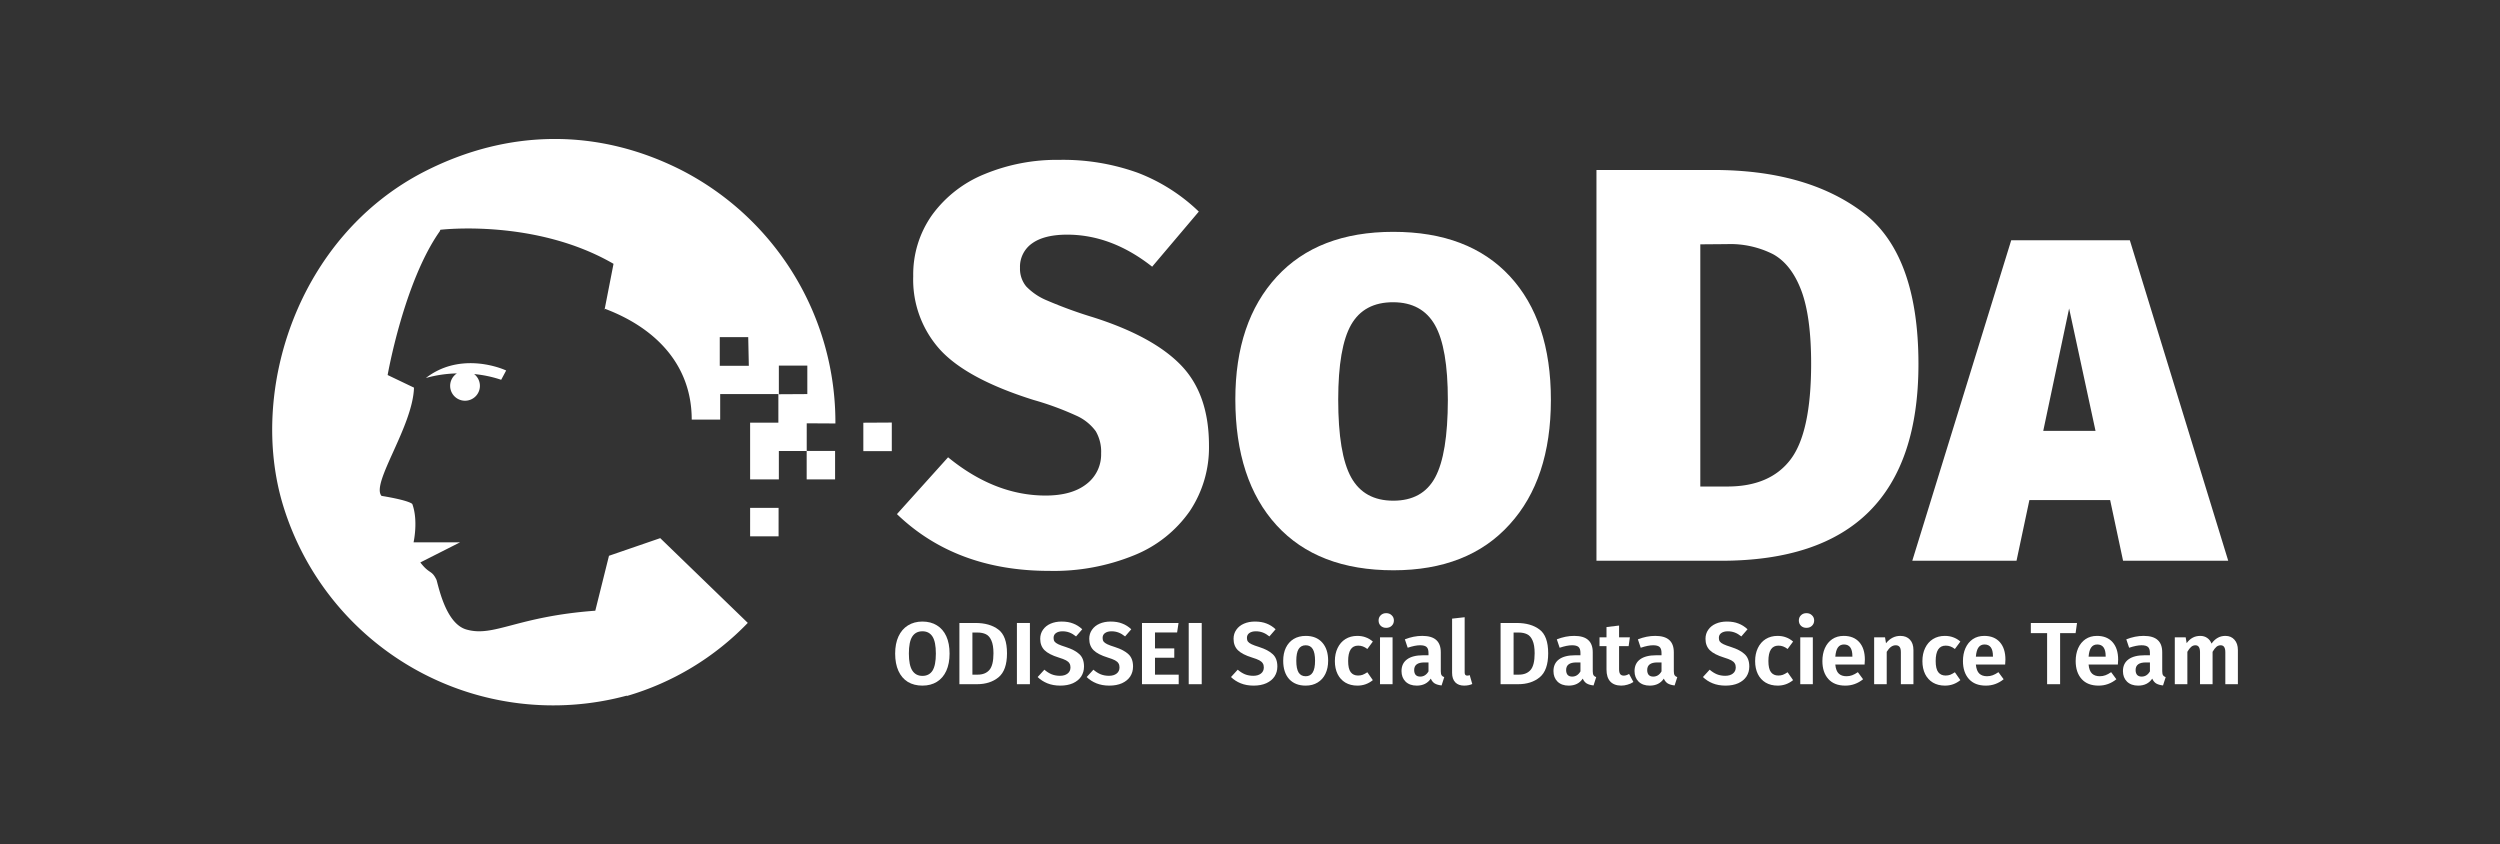 <?xml version="1.0" encoding="UTF-8" standalone="no"?>
<svg
   id="Layer_1"
   data-name="Layer 1"
   viewBox="0 0 461.96 155.98"
   version="1.1"
   sodipodi:docname="soda_logo_white.svg"
   inkscape:version="1.2.2 (732a01da63, 2022-12-09)"
   xmlns:inkscape="http://www.inkscape.org/namespaces/inkscape"
   xmlns:sodipodi="http://sodipodi.sourceforge.net/DTD/sodipodi-0.dtd"
   xmlns="http://www.w3.org/2000/svg"
   xmlns:svg="http://www.w3.org/2000/svg"
   xmlns:rdf="http://www.w3.org/1999/02/22-rdf-syntax-ns#"
   xmlns:cc="http://creativecommons.org/ns#"
   xmlns:dc="http://purl.org/dc/elements/1.1/">
  <rect x="0" y="0" width="461.96" height="155.98" fill="#333333" stroke="none"/>
  <sodipodi:namedview
     id="namedview60"
     pagecolor="#ffffff"
     bordercolor="#000000"
     borderopacity="0.25"
     inkscape:showpageshadow="2"
     inkscape:pageopacity="0.0"
     inkscape:pagecheckerboard="0"
     inkscape:deskcolor="#d1d1d1"
     showgrid="false"
     inkscape:zoom="1.5130145"
     inkscape:cx="91.869576"
     inkscape:cy="78.320466"
     inkscape:window-width="2560"
     inkscape:window-height="1370"
     inkscape:window-x="1252"
     inkscape:window-y="-4"
     inkscape:window-maximized="1"
     inkscape:current-layer="text49" />
  <defs
     id="defs17">
    <style
       id="style2">.cls-1{fill:url(#Naamloos_verloop_563);}.cls-2{font-size:16.35px;font-family:FiraSans-SemiBold, Fira Sans;font-weight:600;}.cls-3{letter-spacing:-0.01em;}.cls-4{letter-spacing:-0.01em;}.cls-5{letter-spacing:-0.01em;}.cls-6{letter-spacing:0em;}.cls-7{letter-spacing:-0.02em;}.cls-8{letter-spacing:-0.06em;}.cls-9{fill:#006388;}</style>
    <linearGradient
       id="Naamloos_verloop_563"
       x1="68.36"
       y1="117.91"
       x2="135.58"
       y2="37.81"
       gradientUnits="userSpaceOnUse">
      <stop
         offset="0"
         stop-color="#00b0b7"
         id="stop4" />
      <stop
         offset="0.06"
         stop-color="#06a5b1"
         id="stop6" />
      <stop
         offset="0.28"
         stop-color="#1787a0"
         id="stop8" />
      <stop
         offset="0.39"
         stop-color="#1e7b9a"
         id="stop10" />
      <stop
         offset="0.7"
         stop-color="#61acdf"
         id="stop12" />
      <stop
         offset="1"
         stop-color="#2d6ab1"
         id="stop14" />
    </linearGradient>
  </defs>
  <title
     id="title19">word_colour</title>
  <path
     class="cls-1"
     d="M138.61,99.11h5.26V93.85h-5.26Zm20.92-21v5.25h5.26V78.08Zm-66-9.65c-1.75-.8-8.89-3.22-14.84,1.39A22.75,22.75,0,0,1,84.42,69a2.75,2.75,0,1,0,3.19.12,22.12,22.12,0,0,1,5,1.06Zm60.84,9.79a52.37,52.37,0,0,0-28.43-46.8h0c-15.39-7.81-32-7.64-47.41.2-23.54,12-32.68,40.6-26.21,61.77a52.18,52.18,0,0,0,63.5,35.12l0,.07a50.67,50.67,0,0,0,22.36-13.51L122,99.44l-9.47,3.26S110,112.85,110,112.85c-14.54,1.06-18.72,4.93-23.79,3.48-3.62-1-5-7.15-5.54-9.16-.91-1.91-1.27-1-3-3.24L85,100.22l-8.58,0s.9-4-.23-7.08c0,0-.35-.63-5.69-1.51-2-2.28,5.78-12.79,6-20l-4.87-2.33s3-17.16,9.64-26.57l.1-.27s17.49-2.12,32,6.29l-1.66,8.5.11-.18c9.36,3.54,16,10.37,16,20.46h5.26V72.82h10.75V78.1h-5.22V88.59h5.31V83.34h5.14v5.25h5.25V83.33h-5.24V78.22Zm-16-10.66H133V62.3h5.26Zm5.55,5.26V67.56h5.26v5.26Z"
     id="path21"
     style="fill:#ffffff;fill-opacity:1" />
  <g
     aria-label="ODISSEI SocialData ScienceTeam"
     transform="translate(164.79 126.43)"
     id="text49"
     class="cls-2"
     style="font-weight:600;font-size:16.35px;font-family:FiraSans-SemiBold, 'Fira Sans'">
    <path
       d="m 5.657,-11.576 q 1.553,0 2.681,0.703 1.128,0.687 1.733,2.011 0.605,1.324 0.605,3.205 0,1.848 -0.605,3.188 -0.605,1.324 -1.733,2.027 -1.128,0.703 -2.681,0.703 -1.553,0 -2.698,-0.687 Q 1.831,-1.128 1.226,-2.453 q -0.605,-1.341 -0.605,-3.205 0,-1.831 0.605,-3.156 0.621,-1.341 1.749,-2.044 1.145,-0.719 2.681,-0.719 z m 0,1.798 q -1.243,0 -1.88,0.981 -0.621,0.981 -0.621,3.139 0,2.158 0.638,3.139 0.638,0.981 1.864,0.981 1.243,0 1.864,-0.965 0.621,-0.981 0.621,-3.156 0,-2.175 -0.621,-3.139 -0.621,-0.981 -1.864,-0.981 z"
       id="path343"
       style="fill:#ffffff;fill-opacity:1" />
    <path
       d="m 15.451,-11.314 q 2.649,0 4.235,1.21 1.602,1.194 1.602,4.398 0,3.139 -1.57,4.431 Q 18.165,0 15.729,0 h -3.237 v -11.314 z m -0.556,1.766 V -1.766 h 0.981 q 1.39,0 2.142,-0.85 0.768,-0.867 0.768,-3.09 0,-1.537 -0.392,-2.387 -0.376,-0.85 -1.014,-1.145 -0.638,-0.311 -1.553,-0.311 z"
       id="path345"
       style="fill:#ffffff;fill-opacity:1" />
    <path
       d="m 25.522,0 h -2.403 v -11.314 h 2.403 z"
       id="path347"
       style="fill:#ffffff;fill-opacity:1" />
    <path
       d="m 31.383,-11.576 q 1.226,0 2.126,0.36 0.916,0.343 1.684,1.063 l -1.145,1.324 q -0.605,-0.49 -1.21,-0.719 -0.605,-0.229 -1.292,-0.229 -0.752,0 -1.21,0.327 -0.441,0.311 -0.441,0.899 0,0.409 0.18,0.67 0.196,0.262 0.67,0.49 0.474,0.229 1.422,0.523 1.684,0.54 2.518,1.341 0.834,0.785 0.834,2.256 0,1.046 -0.523,1.848 -0.523,0.785 -1.521,1.243 -0.997,0.441 -2.338,0.441 -1.341,0 -2.387,-0.425 -1.046,-0.425 -1.798,-1.161 l 1.243,-1.357 q 0.638,0.556 1.341,0.85 0.703,0.278 1.537,0.278 0.883,0 1.406,-0.409 0.54,-0.409 0.54,-1.145 0,-0.458 -0.196,-0.752 -0.18,-0.311 -0.638,-0.556 -0.458,-0.245 -1.324,-0.507 -1.848,-0.572 -2.649,-1.373 -0.785,-0.801 -0.785,-2.093 0,-0.948 0.507,-1.668 0.507,-0.736 1.406,-1.128 0.899,-0.392 2.044,-0.392 z"
       style="letter-spacing:-0.01em;fill:#ffffff;fill-opacity:1"
       id="path349" />
    <path
       d="m 40.443,-11.576 q 1.226,0 2.126,0.36 0.916,0.343 1.684,1.063 l -1.145,1.324 q -0.605,-0.49 -1.21,-0.719 -0.605,-0.229 -1.292,-0.229 -0.752,0 -1.21,0.327 -0.441,0.311 -0.441,0.899 0,0.409 0.18,0.67 0.196,0.262 0.67,0.49 0.474,0.229 1.422,0.523 1.684,0.54 2.518,1.341 0.834,0.785 0.834,2.256 0,1.046 -0.523,1.848 -0.523,0.785 -1.521,1.243 -0.997,0.441 -2.338,0.441 -1.341,0 -2.387,-0.425 -1.046,-0.425 -1.798,-1.161 l 1.243,-1.357 q 0.638,0.556 1.341,0.85 0.703,0.278 1.537,0.278 0.883,0 1.406,-0.409 0.54,-0.409 0.54,-1.145 0,-0.458 -0.196,-0.752 -0.18,-0.311 -0.638,-0.556 -0.458,-0.245 -1.324,-0.507 -1.848,-0.572 -2.649,-1.373 -0.785,-0.801 -0.785,-2.093 0,-0.948 0.507,-1.668 0.507,-0.736 1.406,-1.128 0.899,-0.392 2.044,-0.392 z"
       id="path351"
       style="fill:#ffffff;fill-opacity:1" />
    <path
       d="m 52.722,-9.565 h -4.088 v 2.943 h 3.564 v 1.733 h -3.564 V -1.766 h 4.382 V 0 h -6.785 v -11.314 h 6.753 z"
       id="path353"
       style="fill:#ffffff;fill-opacity:1" />
    <path
       d="m 57.268,0 h -2.403 v -11.314 h 2.403 z"
       id="path355"
       style="fill:#ffffff;fill-opacity:1" />
    <path
       d="m 67.11,-11.576 q 1.226,0 2.126,0.36 0.916,0.343 1.684,1.063 l -1.145,1.324 q -0.605,-0.49 -1.21,-0.719 -0.605,-0.229 -1.292,-0.229 -0.752,0 -1.21,0.327 -0.441,0.311 -0.441,0.899 0,0.409 0.18,0.67 0.196,0.262 0.67,0.49 0.474,0.229 1.422,0.523 1.684,0.54 2.518,1.341 0.834,0.785 0.834,2.256 0,1.046 -0.523,1.848 -0.523,0.785 -1.521,1.243 -0.997,0.441 -2.338,0.441 -1.341,0 -2.387,-0.425 -1.046,-0.425 -1.798,-1.161 l 1.243,-1.357 q 0.638,0.556 1.341,0.85 0.703,0.278 1.537,0.278 0.883,0 1.406,-0.409 0.54,-0.409 0.54,-1.145 0,-0.458 -0.196,-0.752 -0.18,-0.311 -0.638,-0.556 -0.458,-0.245 -1.324,-0.507 -1.848,-0.572 -2.649,-1.373 -0.785,-0.801 -0.785,-2.093 0,-0.948 0.507,-1.668 0.507,-0.736 1.406,-1.128 0.899,-0.392 2.044,-0.392 z"
       id="path357"
       style="fill:#ffffff;fill-opacity:1" />
    <path
       d="m 76.495,-8.927 q 1.946,0 3.041,1.226 1.095,1.21 1.095,3.368 0,1.373 -0.507,2.42 -0.49,1.03 -1.439,1.602 -0.932,0.572 -2.207,0.572 -1.946,0 -3.057,-1.21 -1.095,-1.226 -1.095,-3.384 0,-1.373 0.49,-2.403 0.507,-1.046 1.439,-1.619 0.948,-0.572 2.24,-0.572 z m 0,1.733 q -0.883,0 -1.324,0.703 -0.425,0.687 -0.425,2.158 0,1.472 0.425,2.175 0.441,0.687 1.308,0.687 0.867,0 1.292,-0.687 0.441,-0.703 0.441,-2.175 0,-1.472 -0.425,-2.158 -0.425,-0.703 -1.292,-0.703 z"
       id="path359"
       style="fill:#ffffff;fill-opacity:1" />
    <path
       d="m 86.011,-8.927 q 0.867,0 1.553,0.262 0.703,0.245 1.324,0.785 l -1.014,1.373 q -0.425,-0.327 -0.834,-0.474 -0.392,-0.147 -0.867,-0.147 -1.848,0 -1.848,2.845 0,1.439 0.474,2.06 0.474,0.621 1.357,0.621 0.458,0 0.834,-0.131 0.376,-0.147 0.883,-0.474 l 1.014,1.455 q -1.243,1.014 -2.845,1.014 -1.275,0 -2.224,-0.556 -0.932,-0.556 -1.439,-1.57 -0.507,-1.03 -0.507,-2.403 0,-1.373 0.507,-2.42 0.507,-1.063 1.439,-1.651 0.948,-0.589 2.191,-0.589 z"
       id="path361"
       style="fill:#ffffff;fill-opacity:1" />
    <path
       d="m 92.535,0 h -2.322 v -8.666 h 2.322 z m -1.177,-13.129 q 0.621,0 1.014,0.392 0.409,0.376 0.409,0.965 0,0.589 -0.409,0.981 -0.392,0.376 -1.014,0.376 -0.621,0 -1.014,-0.376 -0.392,-0.392 -0.392,-0.981 0,-0.589 0.392,-0.965 0.392,-0.392 1.014,-0.392 z"
       id="path363"
       style="fill:#ffffff;fill-opacity:1" />
    <path
       d="m 101.446,-2.403 q 0,0.507 0.147,0.752 0.147,0.229 0.49,0.343 l -0.49,1.537 Q 100.825,0.147 100.334,-0.131 99.86,-0.425 99.599,-1.03 q -0.867,1.292 -2.6,1.292 -1.292,0 -2.06,-0.736 -0.752,-0.752 -0.752,-1.946 0,-1.422 1.03,-2.175 1.03,-0.752 2.959,-0.752 h 0.997 v -0.425 q 0,-0.801 -0.36,-1.112 -0.36,-0.311 -1.194,-0.311 -0.916,0 -2.289,0.458 l -0.523,-1.553 q 1.619,-0.638 3.205,-0.638 1.766,0 2.6,0.768 0.834,0.752 0.834,2.256 z M 97.637,-1.406 q 0.981,0 1.537,-0.965 v -1.651 h -0.768 q -1.88,0 -1.88,1.406 0,0.572 0.278,0.899 0.294,0.311 0.834,0.311 z"
       style="letter-spacing:-0.01em;fill:#ffffff;fill-opacity:1"
       id="path365" />
    <path
       d="m 105.773,0.262 q -1.063,0 -1.651,-0.605 -0.589,-0.621 -0.589,-1.749 v -10.023 l 2.322,-0.262 v 10.219 q 0,0.572 0.474,0.572 0.262,0 0.458,-0.098 l 0.474,1.651 q -0.67,0.294 -1.488,0.294 z"
       id="path367"
       style="fill:#ffffff;fill-opacity:1" />
    <path
       d="m 115.453,-11.314 q 2.649,0 4.235,1.21 1.602,1.194 1.602,4.398 0,3.139 -1.57,4.431 Q 118.167,0 115.731,0 h -3.237 v -11.314 z m -0.556,1.766 V -1.766 h 0.981 q 1.39,0 2.142,-0.85 0.768,-0.867 0.768,-3.09 0,-1.537 -0.392,-2.387 -0.376,-0.85 -1.014,-1.145 -0.638,-0.311 -1.553,-0.311 z"
       style="letter-spacing:-0.01em;fill:#ffffff;fill-opacity:1"
       id="path369" />
    <path
       d="m 129.526,-2.403 q 0,0.507 0.147,0.752 0.147,0.229 0.49,0.343 l -0.49,1.537 Q 128.905,0.147 128.414,-0.131 q -0.474,-0.294 -0.736,-0.899 -0.867,1.292 -2.6,1.292 -1.292,0 -2.06,-0.736 -0.752,-0.752 -0.752,-1.946 0,-1.422 1.03,-2.175 1.03,-0.752 2.959,-0.752 h 0.997 v -0.425 q 0,-0.801 -0.36,-1.112 -0.36,-0.311 -1.194,-0.311 -0.916,0 -2.289,0.458 l -0.523,-1.553 q 1.619,-0.638 3.205,-0.638 1.766,0 2.6,0.768 0.834,0.752 0.834,2.256 z M 125.717,-1.406 q 0.981,0 1.537,-0.965 v -1.651 h -0.768 q -1.88,0 -1.88,1.406 0,0.572 0.278,0.899 0.294,0.311 0.834,0.311 z"
       id="path371"
       style="fill:#ffffff;fill-opacity:1" />
    <path
       d="m 137.037,-0.409 q -0.474,0.327 -1.079,0.491 -0.589,0.18 -1.177,0.18 -1.341,-0.016 -2.027,-0.768 -0.687,-0.752 -0.687,-2.207 v -4.316 h -1.292 v -1.635 h 1.292 V -10.562 l 2.322,-0.278 v 2.175 h 1.995 l -0.229,1.635 h -1.766 v 4.267 q 0,0.621 0.213,0.899 0.213,0.278 0.654,0.278 0.458,0 0.981,-0.311 z"
       style="letter-spacing:-0.01em;fill:#ffffff;fill-opacity:1"
       id="path373" />
    <path
       d="m 144.506,-2.403 q 0,0.507 0.147,0.752 0.147,0.229 0.49,0.343 l -0.49,1.537 Q 143.885,0.147 143.394,-0.131 q -0.474,-0.294 -0.736,-0.899 -0.867,1.292 -2.6,1.292 -1.292,0 -2.06,-0.736 -0.752,-0.752 -0.752,-1.946 0,-1.422 1.03,-2.175 1.03,-0.752 2.959,-0.752 h 0.997 v -0.425 q 0,-0.801 -0.36,-1.112 -0.36,-0.311 -1.194,-0.311 -0.916,0 -2.289,0.458 l -0.523,-1.553 q 1.619,-0.638 3.205,-0.638 1.766,0 2.6,0.768 0.834,0.752 0.834,2.256 z M 140.697,-1.406 q 0.981,0 1.537,-0.965 v -1.651 h -0.768 q -1.88,0 -1.88,1.406 0,0.572 0.278,0.899 0.294,0.311 0.834,0.311 z"
       style="letter-spacing:0em;fill:#ffffff;fill-opacity:1"
       id="path375" />
    <path
       d="m 154.316,-11.576 q 1.226,0 2.126,0.36 0.916,0.343 1.684,1.063 l -1.145,1.324 q -0.605,-0.49 -1.21,-0.719 -0.605,-0.229 -1.292,-0.229 -0.752,0 -1.21,0.327 -0.441,0.311 -0.441,0.899 0,0.409 0.18,0.67 0.196,0.262 0.67,0.49 0.474,0.229 1.422,0.523 1.684,0.54 2.518,1.341 0.834,0.785 0.834,2.256 0,1.046 -0.523,1.848 -0.523,0.785 -1.521,1.243 -0.997,0.441 -2.338,0.441 -1.341,0 -2.387,-0.425 -1.046,-0.425 -1.798,-1.161 l 1.243,-1.357 q 0.638,0.556 1.341,0.85 0.703,0.278 1.537,0.278 0.883,0 1.406,-0.409 0.54,-0.409 0.54,-1.145 0,-0.458 -0.196,-0.752 -0.18,-0.311 -0.638,-0.556 -0.458,-0.245 -1.324,-0.507 -1.848,-0.572 -2.649,-1.373 -0.785,-0.801 -0.785,-2.093 0,-0.948 0.507,-1.668 0.507,-0.736 1.406,-1.128 0.899,-0.392 2.044,-0.392 z"
       style="letter-spacing:0em;fill:#ffffff;fill-opacity:1"
       id="path377" />
    <path
       d="m 163.668,-8.927 q 0.867,0 1.553,0.262 0.703,0.245 1.324,0.785 l -1.014,1.373 q -0.425,-0.327 -0.834,-0.474 -0.392,-0.147 -0.867,-0.147 -1.848,0 -1.848,2.845 0,1.439 0.474,2.06 0.474,0.621 1.357,0.621 0.458,0 0.834,-0.131 0.376,-0.147 0.883,-0.474 l 1.014,1.455 q -1.243,1.014 -2.845,1.014 -1.275,0 -2.224,-0.556 -0.932,-0.556 -1.439,-1.57 -0.507,-1.03 -0.507,-2.403 0,-1.373 0.507,-2.42 0.507,-1.063 1.439,-1.651 0.948,-0.589 2.191,-0.589 z"
       style="letter-spacing:0em;fill:#ffffff;fill-opacity:1"
       id="path379" />
    <path
       d="m 170.192,0 h -2.322 v -8.666 h 2.322 z m -1.177,-13.129 q 0.621,0 1.014,0.392 0.409,0.376 0.409,0.965 0,0.589 -0.409,0.981 -0.392,0.376 -1.014,0.376 -0.621,0 -1.014,-0.376 -0.392,-0.392 -0.392,-0.981 0,-0.589 0.392,-0.965 0.392,-0.392 1.014,-0.392 z"
       style="letter-spacing:0em;fill:#ffffff;fill-opacity:1"
       id="path381" />
    <path
       d="m 179.806,-4.529 q 0,0.164 -0.049,0.899 h -5.412 q 0.114,1.177 0.638,1.668 0.523,0.49 1.422,0.49 0.556,0 1.046,-0.18 0.49,-0.18 1.063,-0.572 l 0.965,1.308 q -1.455,1.177 -3.286,1.177 -2.044,0 -3.139,-1.226 -1.095,-1.226 -1.095,-3.319 0,-1.324 0.458,-2.371 0.474,-1.063 1.357,-1.668 0.899,-0.605 2.126,-0.605 1.848,0 2.878,1.161 1.03,1.161 1.03,3.237 z m -2.305,-0.654 q 0,-2.158 -1.553,-2.158 -0.719,0 -1.112,0.54 -0.392,0.523 -0.49,1.717 h 3.156 z"
       style="letter-spacing:0em;fill:#ffffff;fill-opacity:1"
       id="path383" />
    <path
       d="m 186.362,-8.927 q 1.145,0 1.782,0.703 0.638,0.687 0.638,1.913 V 0 h -2.322 v -5.919 q 0,-0.703 -0.245,-0.981 -0.229,-0.294 -0.703,-0.294 -0.49,0 -0.899,0.311 -0.392,0.294 -0.768,0.899 V 0 h -2.322 v -8.666 h 2.011 l 0.18,1.095 q 1.095,-1.357 2.649,-1.357 z"
       style="letter-spacing:0em;fill:#ffffff;fill-opacity:1"
       id="path385" />
    <path
       d="m 194.578,-8.927 q 0.867,0 1.553,0.262 0.703,0.245 1.324,0.785 l -1.014,1.373 q -0.425,-0.327 -0.834,-0.474 -0.392,-0.147 -0.867,-0.147 -1.848,0 -1.848,2.845 0,1.439 0.474,2.06 0.474,0.621 1.357,0.621 0.458,0 0.834,-0.131 0.376,-0.147 0.883,-0.474 l 1.014,1.455 q -1.243,1.014 -2.845,1.014 -1.275,0 -2.224,-0.556 -0.932,-0.556 -1.439,-1.57 -0.507,-1.03 -0.507,-2.403 0,-1.373 0.507,-2.42 0.507,-1.063 1.439,-1.651 0.948,-0.589 2.191,-0.589 z"
       style="letter-spacing:-0.02em;fill:#ffffff;fill-opacity:1"
       id="path387" />
    <path
       d="m 205.779,-4.529 q 0,0.164 -0.049,0.899 h -5.412 q 0.114,1.177 0.638,1.668 0.523,0.49 1.422,0.49 0.556,0 1.046,-0.18 0.49,-0.18 1.063,-0.572 l 0.965,1.308 q -1.455,1.177 -3.286,1.177 -2.044,0 -3.139,-1.226 -1.095,-1.226 -1.095,-3.319 0,-1.324 0.458,-2.371 0.474,-1.063 1.357,-1.668 0.899,-0.605 2.126,-0.605 1.848,0 2.878,1.161 1.03,1.161 1.03,3.237 z m -2.305,-0.654 q 0,-2.158 -1.553,-2.158 -0.719,0 -1.112,0.54 -0.392,0.523 -0.49,1.717 h 3.156 z"
       style="letter-spacing:0em;fill:#ffffff;fill-opacity:1"
       id="path389" />
    <path
       d="m 218.747,-9.434 h -2.861 V 0 h -2.403 v -9.434 h -3.008 V -11.314 h 8.535 z"
       style="letter-spacing:-0.06em;fill:#ffffff;fill-opacity:1"
       id="path391" />
    <path
       d="m 226.609,-4.529 q 0,0.164 -0.049,0.899 h -5.412 q 0.114,1.177 0.638,1.668 0.523,0.49 1.422,0.49 0.556,0 1.046,-0.18 0.49,-0.18 1.063,-0.572 l 0.965,1.308 q -1.455,1.177 -3.286,1.177 -2.044,0 -3.139,-1.226 -1.095,-1.226 -1.095,-3.319 0,-1.324 0.458,-2.371 0.474,-1.063 1.357,-1.668 0.899,-0.605 2.126,-0.605 1.848,0 2.878,1.161 1.03,1.161 1.03,3.237 z m -2.305,-0.654 q 0,-2.158 -1.553,-2.158 -0.719,0 -1.112,0.54 -0.392,0.523 -0.49,1.717 h 3.156 z"
       style="letter-spacing:-0.01em;fill:#ffffff;fill-opacity:1"
       id="path393" />
    <path
       d="m 234.756,-2.403 q 0,0.507 0.147,0.752 0.147,0.229 0.49,0.343 l -0.49,1.537 Q 234.135,0.147 233.644,-0.131 q -0.474,-0.294 -0.736,-0.899 -0.867,1.292 -2.6,1.292 -1.292,0 -2.06,-0.736 -0.752,-0.752 -0.752,-1.946 0,-1.422 1.03,-2.175 1.03,-0.752 2.959,-0.752 h 0.997 v -0.425 q 0,-0.801 -0.36,-1.112 -0.36,-0.311 -1.194,-0.311 -0.916,0 -2.289,0.458 l -0.523,-1.553 q 1.619,-0.638 3.205,-0.638 1.766,0 2.6,0.768 0.834,0.752 0.834,2.256 z M 230.947,-1.406 q 0.981,0 1.537,-0.965 v -1.651 h -0.768 q -1.88,0 -1.88,1.406 0,0.572 0.278,0.899 0.294,0.311 0.834,0.311 z"
       id="path395"
       style="fill:#ffffff;fill-opacity:1" />
    <path
       d="m 246.447,-8.927 q 1.03,0 1.651,0.703 0.638,0.703 0.638,1.913 V 0 h -2.322 v -5.919 q 0,-1.275 -0.85,-1.275 -0.458,0 -0.801,0.294 -0.343,0.294 -0.703,0.916 V 0 h -2.322 v -5.919 q 0,-1.275 -0.85,-1.275 -0.458,0 -0.801,0.311 -0.343,0.294 -0.687,0.899 V 0 h -2.322 v -8.666 h 2.011 l 0.18,1.079 q 0.49,-0.67 1.095,-0.997 0.621,-0.343 1.422,-0.343 0.736,0 1.275,0.376 0.54,0.36 0.801,1.046 0.523,-0.719 1.145,-1.063 0.621,-0.36 1.439,-0.36 z"
       id="path397"
       style="fill:#ffffff;fill-opacity:1" />
  </g>
  <path
     class="cls-9"
     d="M210.25,31.93a33.47,33.47,0,0,1,11.27,7.17L212.9,49.28q-7.49-5.91-15.69-5.92c-2.84,0-5,.54-6.49,1.61a5.26,5.26,0,0,0-2.24,4.52,5.13,5.13,0,0,0,1.14,3.43,11.27,11.27,0,0,0,3.85,2.6A81.14,81.14,0,0,0,202,58.63q11.12,3.54,16.26,8.89t5.14,14.8a21.17,21.17,0,0,1-3.53,12.1,23,23,0,0,1-10.24,8.16,39.24,39.24,0,0,1-15.74,2.91q-17.24,0-28.15-10.49l9.45-10.5q8.63,7.06,18,7.07,4.88,0,7.58-2.13a6.86,6.86,0,0,0,2.7-5.67,7.47,7.47,0,0,0-1-4.1,9,9,0,0,0-3.69-2.91A54.86,54.86,0,0,0,191,73.91q-12.27-3.85-17.25-9.25a19.27,19.27,0,0,1-5-13.61,19,19,0,0,1,3.48-11.32,22.34,22.34,0,0,1,9.66-7.54,35,35,0,0,1,13.87-2.65A40.74,40.74,0,0,1,210.25,31.93Z"
     id="path51"
     style="fill:#ffffff;fill-opacity:1" />
  <path
     class="cls-9"
     d="M279,51.05q7.59,8.21,7.58,22.86t-7.63,23q-7.64,8.46-21.46,8.47-14,0-21.6-8.32T228.27,73.8q0-14.34,7.64-22.65t21.55-8.31Q271.4,42.84,279,51.05ZM249.67,60q-2.38,4.17-2.39,13.82,0,10.08,2.39,14.39t7.79,4.31q5.42,0,7.74-4.31t2.34-14.28q0-9.68-2.39-13.87t-7.69-4.21Q252.06,55.83,249.67,60Z"
     id="path53"
     style="fill:#ffffff;fill-opacity:1" />
  <path
     class="cls-9"
     d="M344.11,39.15q10.38,7.74,10.39,28.11,0,36.36-36.47,36.36H295V31.41h21.61Q333.73,31.41,344.11,39.15Zm-29.92,6V89.9h5q7.89,0,11.68-5t3.8-17.66q0-8.73-1.82-13.56c-1.22-3.22-2.95-5.46-5.2-6.7a17.51,17.51,0,0,0-8.57-1.87Z"
     id="path55"
     style="fill:#ffffff;fill-opacity:1" />
  <path
     class="cls-9"
     d="M392.31,103.62,389.92,92.4H375l-2.38,11.22H353.36L371.64,44.4h21.92l18.18,59.22Zm-14.75-24h9.66L382.34,57Z"
     id="path57"
     style="fill:#ffffff;fill-opacity:1" />
</svg>
